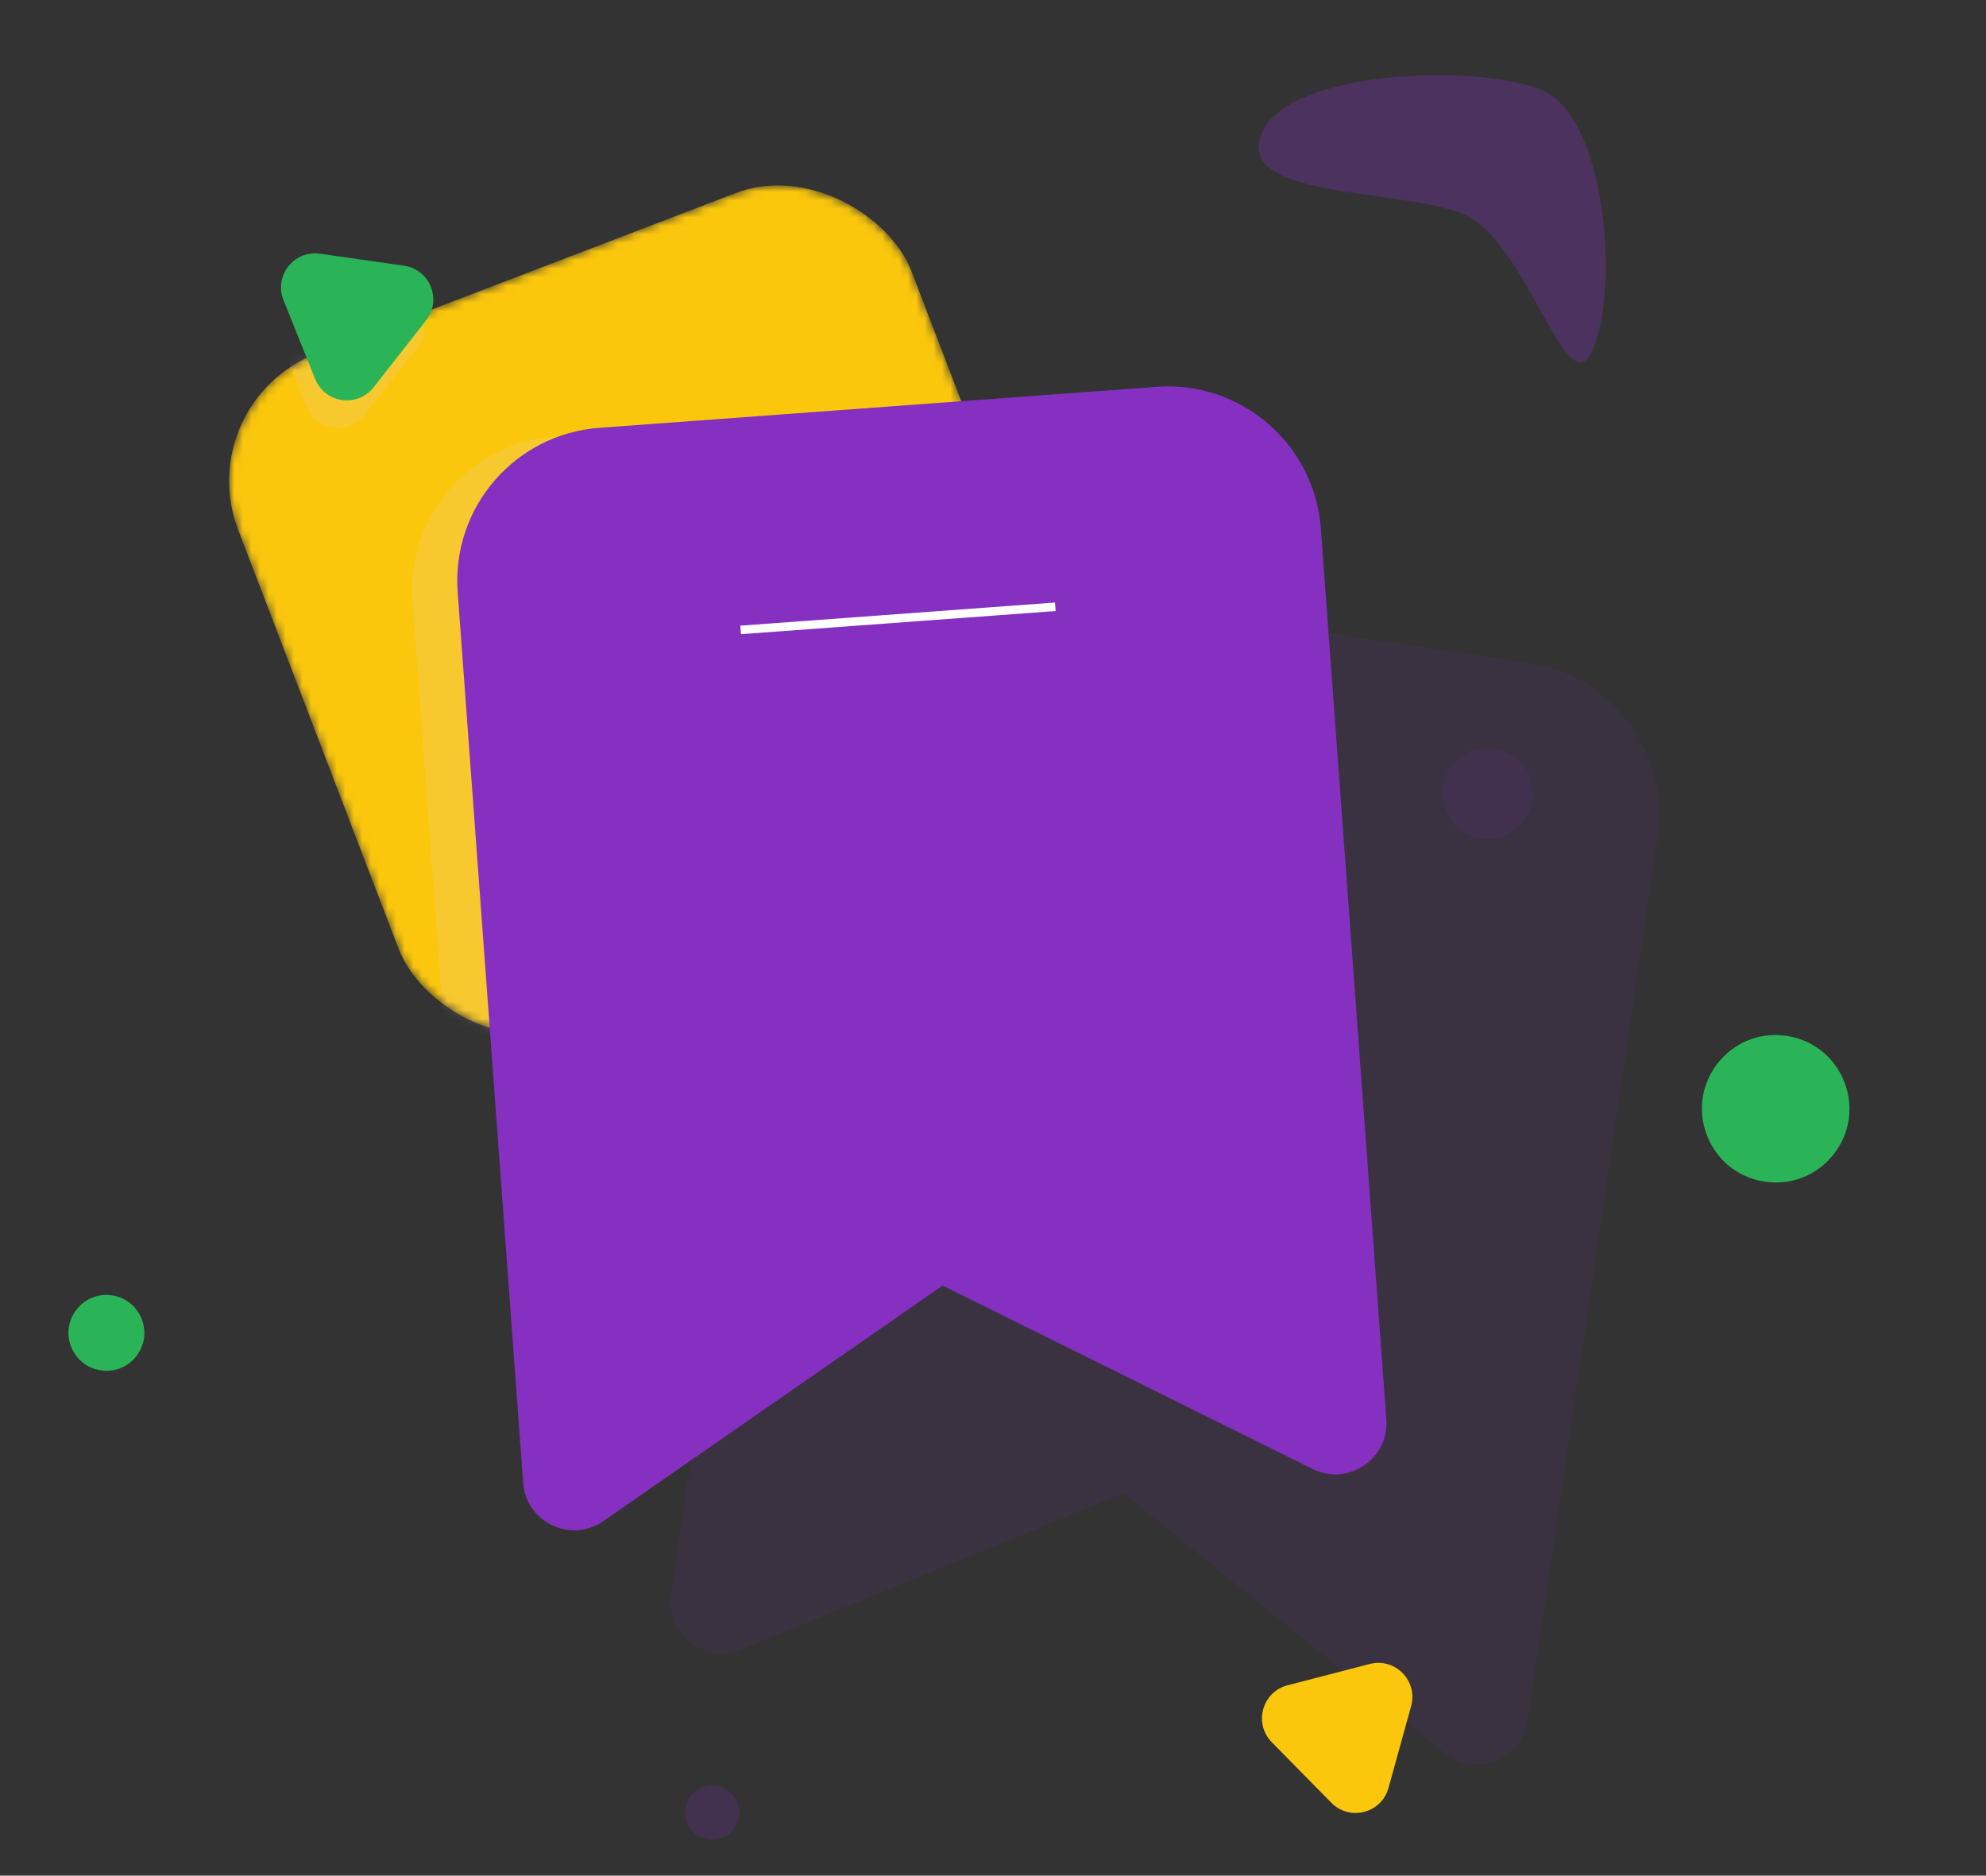 <svg width="233" height="220" viewBox="0 0 233 220" fill="none" xmlns="http://www.w3.org/2000/svg">
<rect x="0" y="0" width="233" height="220" fill="#333333" stroke="none"/>
<circle opacity="0.1" cx="5.289" cy="5.289" r="5.289" transform="matrix(1 0 0 -1 169.242 98.371)" fill="#8530C1"/>
<circle opacity="0.2" cx="3.173" cy="3.173" r="3.173" transform="matrix(1 0 0 -1 80.387 215.781)" fill="#8530C1"/>
<mask id="mask0_721_9841" style="mask-type:alpha" maskUnits="userSpaceOnUse" x="26" y="21" width="101" height="101">
<rect x="22.215" y="47.193" width="84.62" height="84.62" rx="16" transform="rotate(-20.959 22.215 47.193)" fill="#FFC467"/>
</mask>
<g mask="url(#mask0_721_9841)">
<rect x="22.215" y="47.193" width="84.62" height="84.62" rx="16" transform="rotate(-20.959 22.215 47.193)" fill="#FBC70D"/>
<path opacity="0.15" d="M48.398 70.514C47.669 60.6 55.115 51.971 65.03 51.242L130.397 46.436C140.311 45.707 148.939 53.153 149.668 63.067L157.351 167.549C157.692 172.182 152.865 175.428 148.703 173.365L105.288 151.85L65.487 179.484C61.671 182.134 56.422 179.629 56.081 174.996L48.398 70.514Z" fill="#E7D4F4"/>
<path opacity="0.15" d="M32.231 38.403C31.084 35.545 33.46 32.517 36.508 32.953L46.369 34.36C49.417 34.795 50.851 38.367 48.95 40.789L42.801 48.625C40.9 51.047 37.09 50.504 35.942 47.646L32.231 38.403Z" fill="#E7D4F4"/>
</g>
<path opacity="0.1" d="M93.991 83.389C95.437 73.553 104.583 66.752 114.418 68.198L179.265 77.732C189.1 79.177 195.901 88.323 194.455 98.158L179.217 201.808C178.541 206.404 173.124 208.522 169.511 205.603L131.818 175.155L86.957 193.466C82.656 195.222 78.078 191.634 78.753 187.039L93.991 83.389Z" fill="#8530C1"/>
<path d="M53.695 69.451C52.966 59.537 60.412 50.909 70.326 50.18L135.694 45.373C145.608 44.644 154.236 52.09 154.965 62.005L162.648 166.487C162.989 171.12 158.162 174.365 154 172.303L110.585 150.788L70.784 178.422C66.968 181.071 61.719 178.566 61.378 173.933L53.695 69.451Z" fill="#8530C1"/>
<path d="M33.262 35.208C32.115 32.35 34.491 29.322 37.539 29.757L47.4 31.165C50.448 31.6 51.882 35.172 49.981 37.594L43.832 45.43C41.931 47.852 38.121 47.308 36.973 44.451L33.262 35.208Z" fill="#2BB457"/>
<path d="M8.359 157.995C7.084 154.819 9.725 151.453 13.114 151.936C16.502 152.42 18.096 156.39 15.983 159.083C13.87 161.776 9.635 161.171 8.359 157.995Z" fill="#2BB457"/>
<path d="M200.302 133.274C197.822 127.098 202.958 120.553 209.547 121.493C216.136 122.434 219.236 130.154 215.127 135.39C211.018 140.626 202.782 139.451 200.302 133.274Z" fill="#2BB457"/>
<path d="M149.208 204.355C147.049 202.16 148.075 198.45 151.055 197.677L160.697 195.177C163.677 194.403 166.377 197.147 165.556 200.115L162.901 209.715C162.08 212.683 158.355 213.649 156.195 211.454L149.208 204.355Z" fill="#FBC70D"/>
<path d="M86.891 73.887L123.812 71.172" stroke="white" strokeWidth="3"/>
<path opacity="0.3" d="M186.969 40.813C183.964 48.419 179.187 28.072 171.58 25.067C163.974 22.062 144.965 23.347 147.97 15.74C150.974 8.134 173.143 7.488 180.749 10.492C188.356 13.497 189.974 33.206 186.969 40.813Z" fill="#8530C1"/>
</svg>
